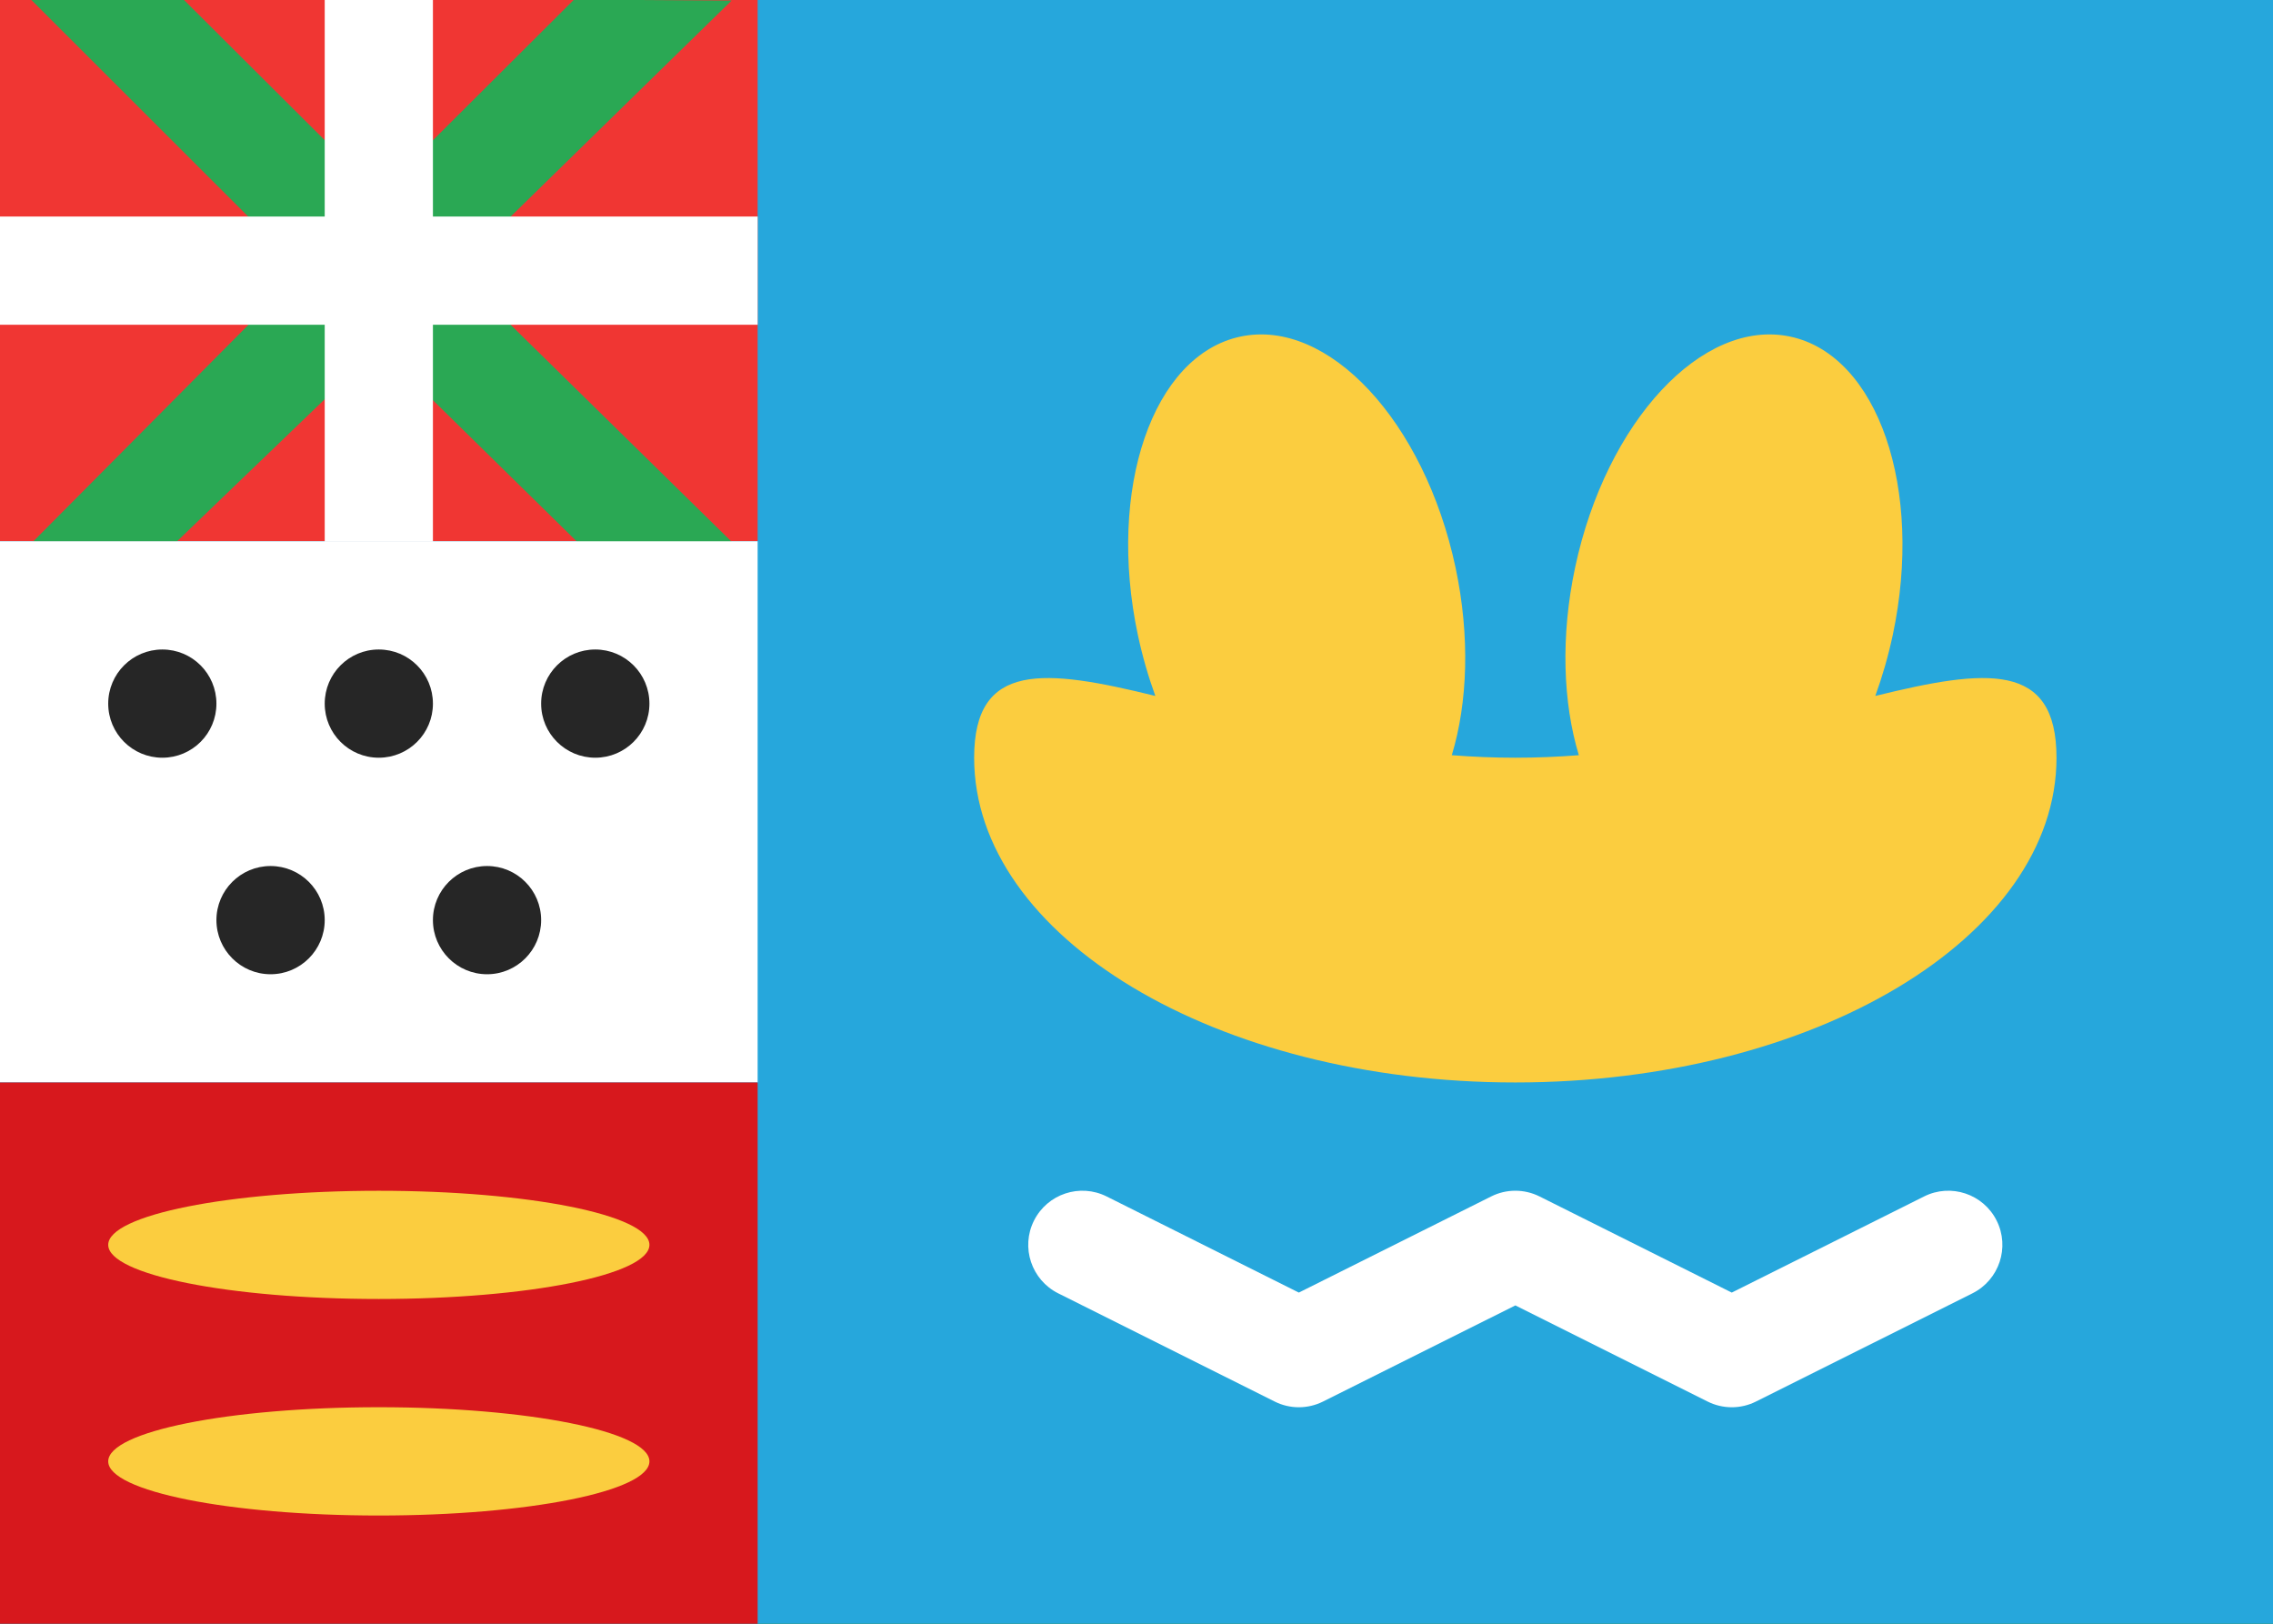 <svg fill="none" xmlns="http://www.w3.org/2000/svg" viewBox="0 0 28 20"><rect x="0" y="0" width="28" height="20" fill="#333333" stroke="none"/><g clip-path="url(#clip0_1310_7872)"><path d="M28 2.14577e-06H-8.13007e-05V20H28V2.14577e-06Z" fill="#FFFFFF"/><path d="M28 13.333H-0L-8.13007e-05 20H28L28 13.333Z" fill="url(#paint0_linear_1310_7872)"/><path fill-rule="evenodd" clip-rule="evenodd" d="M-8.13007e-05 20H28V2.14577e-06L9.333 -1.71661e-05L-8.13007e-05 2.14577e-06V20Z" fill="#26A7DC"/><path d="M9.333 -1.71661e-05L-8.13007e-05 2.14577e-06L-1.26697e-05 6.667H9.333L9.333 -1.71661e-05Z" fill="#F03633"/><path fill-rule="evenodd" clip-rule="evenodd" d="M4.667 2.391L2.249 -0.018L0.382 -0.005L3.724 3.333L0.406 6.672H2.176L4.667 4.276L7.12 6.684H9.024L5.61 3.333L9.012 0.007L7.071 -0.005L4.667 2.391Z" fill="#2AA854"/><path fill-rule="evenodd" clip-rule="evenodd" d="M5.333 2.667V-0.018H4V2.667H-0V4H4V6.672H5.333V4H9.333V2.667H5.333Z" fill="white"/><path fill-rule="evenodd" clip-rule="evenodd" d="M23.101 8.572C24.471 8.235 25.333 8.146 25.333 9.333C25.333 11.542 22.348 13.333 18.666 13.333C14.985 13.333 12 11.542 12 9.333C12 8.146 12.863 8.235 14.232 8.572C14.146 8.335 14.073 8.084 14.017 7.822C13.634 6.021 14.2 4.375 15.28 4.146C16.361 3.916 17.547 5.19 17.93 6.99C18.11 7.839 18.08 8.654 17.884 9.302C18.141 9.322 18.402 9.333 18.666 9.333C18.931 9.333 19.192 9.322 19.449 9.302C19.253 8.654 19.223 7.839 19.403 6.99C19.786 5.19 20.972 3.916 22.053 4.146C23.133 4.375 23.699 6.021 23.316 7.822C23.26 8.084 23.187 8.335 23.101 8.572Z" fill="#FBCD3F"/><path d="M21.035 17.263C21.223 17.357 21.444 17.357 21.631 17.263L24.298 15.93C24.627 15.765 24.761 15.364 24.596 15.035C24.432 14.706 24.031 14.572 23.702 14.737L21.333 15.921L18.965 14.737C18.777 14.643 18.556 14.643 18.369 14.737L16 15.921L13.632 14.737C13.302 14.572 12.902 14.706 12.737 15.035C12.572 15.364 12.706 15.765 13.035 15.93L15.702 17.263C15.889 17.357 16.11 17.357 16.298 17.263L18.667 16.079L21.035 17.263Z" fill="white"/><path d="M9.333 6.667H-1.26697e-05L-0 13.333L9.333 13.333L9.333 6.667Z" fill="white"/><path fill-rule="evenodd" clip-rule="evenodd" d="M2 9.333C1.632 9.333 1.333 9.035 1.333 8.667C1.333 8.298 1.632 8 2 8C2.368 8 2.666 8.298 2.666 8.667C2.666 9.035 2.368 9.333 2 9.333ZM4.666 9.333C4.298 9.333 4 9.035 4 8.667C4 8.298 4.298 8 4.666 8C5.035 8 5.333 8.298 5.333 8.667C5.333 9.035 5.035 9.333 4.666 9.333ZM7.333 9.333C6.965 9.333 6.666 9.035 6.666 8.667C6.666 8.298 6.965 8 7.333 8C7.701 8 8 8.298 8 8.667C8 9.035 7.701 9.333 7.333 9.333ZM6 12C5.632 12 5.333 11.701 5.333 11.333C5.333 10.965 5.632 10.667 6 10.667C6.368 10.667 6.666 10.965 6.666 11.333C6.666 11.701 6.368 12 6 12ZM3.333 12C2.965 12 2.666 11.701 2.666 11.333C2.666 10.965 2.965 10.667 3.333 10.667C3.701 10.667 4 10.965 4 11.333C4 11.701 3.701 12 3.333 12Z" fill="#262626"/><path d="M9.333 13.333L-0 13.333L-8.13007e-05 20L9.333 20L9.333 13.333Z" fill="#D7181D"/><path fill-rule="evenodd" clip-rule="evenodd" d="M4.666 16C2.826 16 1.333 15.701 1.333 15.333C1.333 14.965 2.826 14.667 4.666 14.667C6.507 14.667 8 14.965 8 15.333C8 15.701 6.507 16 4.666 16ZM4.666 18.667C2.826 18.667 1.333 18.368 1.333 18C1.333 17.632 2.826 17.333 4.666 17.333C6.507 17.333 8 17.632 8 18C8 18.368 6.507 18.667 4.666 18.667Z" fill="#FBCD3F"/></g><defs><linearGradient id="paint0_linear_1310_7872" x1="14" y1="-0.018" x2="14" y2="20" gradientUnits="userSpaceOnUse"><stop stop-color="#138E16"/><stop offset="1" stop-color="#0F7F12"/></linearGradient><clipPath id="clip0_1310_7872"><rect width="28" height="20" fill="white"/></clipPath></defs></svg>